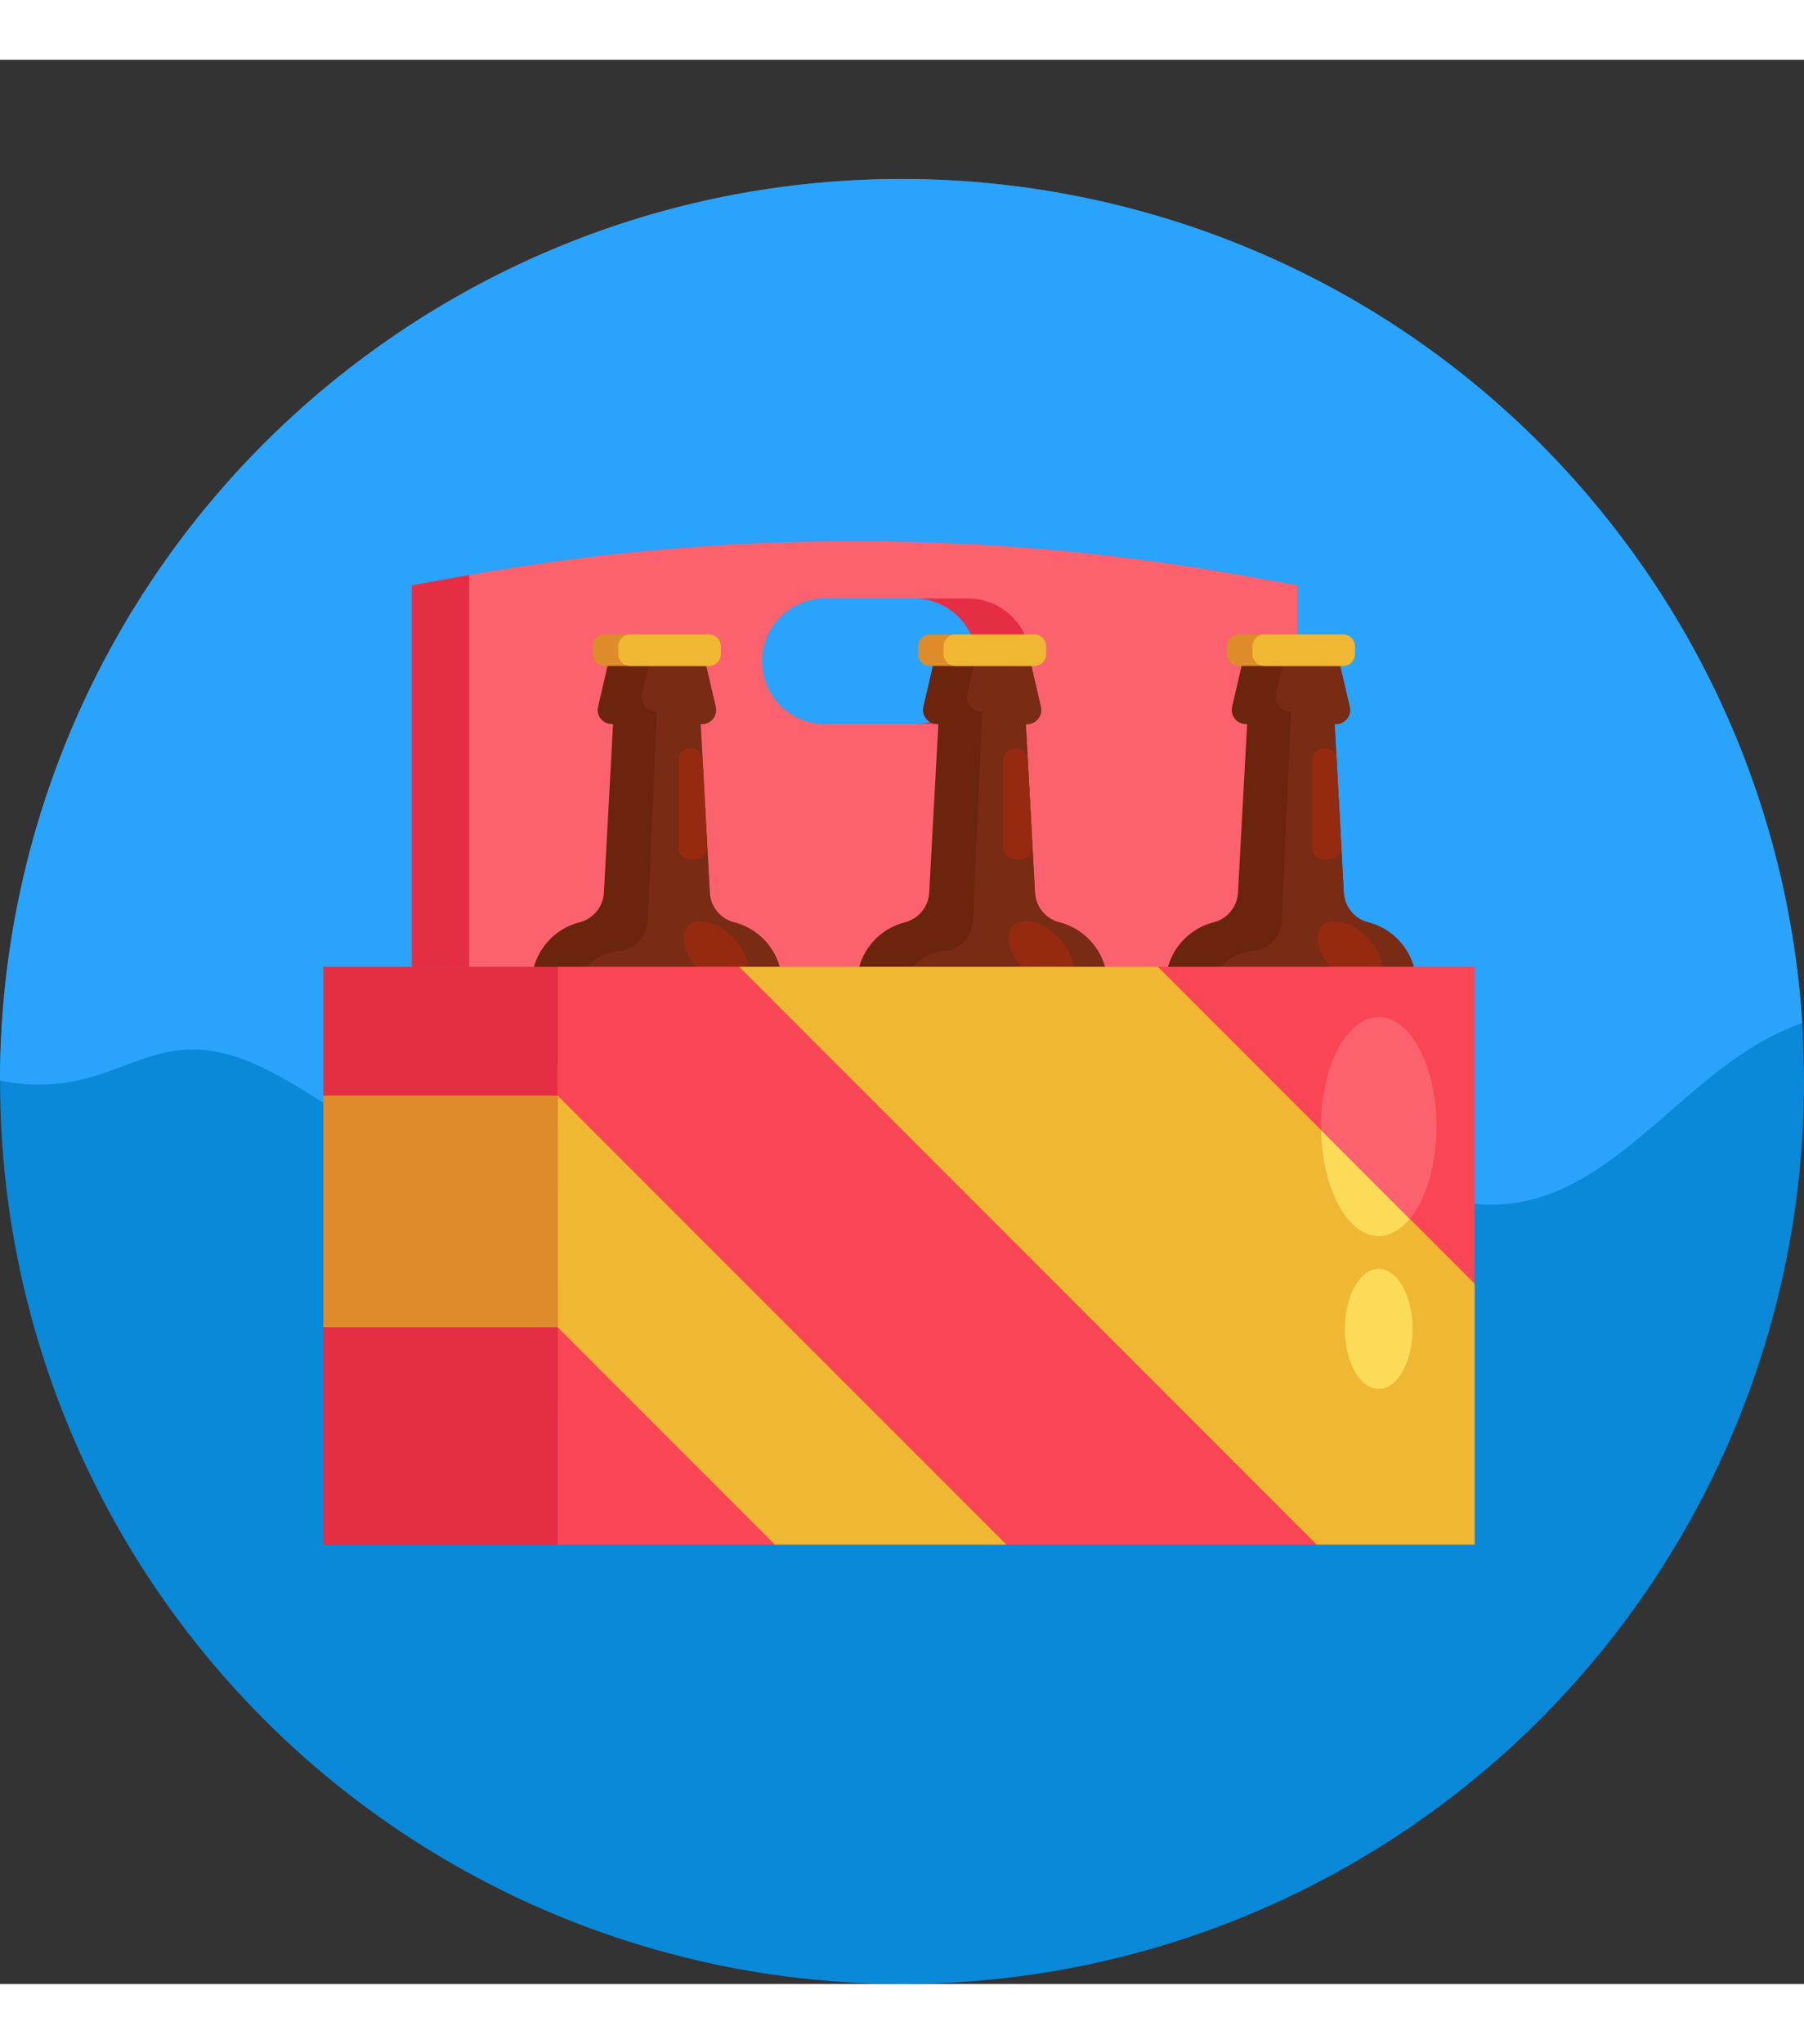 <svg viewBox="0 -33.81 511.98 545.79" xmlns="http://www.w3.org/2000/svg" width="2208" height="2500"><rect x="0" y="-33.81" width="511.98" height="545.79" fill="#333333" stroke="none"/><circle cx="256" cy="256" fill="#0989d8" r="255.98"/><path d="M0 255.76A255.63 255.63 0 0 1 103.44 50.44c113.54-84.25 273.87-60.52 358.12 53a254.76 254.76 0 0 1 49.93 136 76.89 76.89 0 0 0-14.24 6.88c-23.84 14.74-42 41.9-69.91 44.44-19.15 1.75-37.29-9.24-51.1-22.62s-24.87-29.51-39.4-42.12a112.53 112.53 0 0 0-157.7 10c-14.17 15.89-26.53 37.44-47.68 40-28.75 3.44-51.22-31.63-80-28.95-9.3.87-17.72 5.66-26.73 8a54.5 54.5 0 0 1-24.73.69z" fill="#29a3fb"/><path d="M259 154.59a17.8 17.8 0 1 0 0-35.59h43.35v35.59z" fill="#e52e44"/><path d="M353.94 112.69a627.66 627.66 0 0 0-220.78-.35l-2 .35-14.29 2.57v108.21h251.35V115.26zm-78.83 41.9h-41.45a17.8 17.8 0 0 1 0-35.59h41.45a17.8 17.8 0 0 1 0 35.59z" fill="#fb626e"/><path d="M133.16 112.34v111.13h-16.3V115.26l14.29-2.57z" fill="#e52e44"/><path d="M401.91 228.39v108.16a13.19 13.19 0 0 1-13.18 13.19H344a13.19 13.19 0 0 1-13.19-13.19V228.39a18.09 18.09 0 0 1 13.6-17.53 9.22 9.22 0 0 0 6.93-8.44l2.6-47.81h-.37a4 4 0 0 1-3.89-4.91l2.69-11.56a4 4 0 0 1 3.89-3.11h20.18a4 4 0 0 1 3.9 3.11l2.69 11.56a4 4 0 0 1-3.9 4.91h-.37l2.6 47.81a9.21 9.21 0 0 0 6.93 8.44 18.09 18.09 0 0 1 13.62 17.53z" fill="#6b250c"/><path d="M401.91 228.39v108.16a13.19 13.19 0 0 1-13.18 13.19h-32.28a13.19 13.19 0 0 1-13.18-13.19V232.47a13.59 13.59 0 0 1 13.6-13.61 9.23 9.23 0 0 0 6.93-8.44l2.59-59.22a.16.16 0 0 0-.16-.15 4.15 4.15 0 0 1-4.05-5.1l2.53-10.9h11.75a4 4 0 0 1 3.9 3.11l2.69 11.56a4 4 0 0 1-3.9 4.91h-.37l2.6 47.81a9.21 9.21 0 0 0 6.93 8.44 18.09 18.09 0 0 1 13.6 17.51z" fill="#7a2b13"/><path d="M384.54 132.55v2.24a3.34 3.34 0 0 1-3.33 3.35h-29.67a3.35 3.35 0 0 1-3.34-3.35v-2.24a3.34 3.34 0 0 1 3.34-3.34h29.67a3.33 3.33 0 0 1 3.33 3.34z" fill="#dd8c29"/><path d="M384.54 132.55v2.24a3.34 3.34 0 0 1-3.33 3.35h-22.45a3.34 3.34 0 0 1-3.33-3.35v-2.24a3.33 3.33 0 0 1 3.33-3.34h22.45a3.33 3.33 0 0 1 3.33 3.34z" fill="#efb732"/><g fill="#962a11"><ellipse cx="383.12" cy="219.64" rx="6.63" ry="11.09" transform="rotate(-45 383.12 219.646)"/><ellipse cx="394.06" cy="238.08" rx="4.71" ry="7.63" transform="rotate(-11.78 393.906 237.987)"/><path d="M343.27 328.33H370a4.11 4.11 0 0 1 4.11 4.11 4.11 4.11 0 0 1-4.11 4.11h-26.7v-8.23z"/><rect height="8.23" rx="4.11" width="15.27" x="379.73" y="328.33"/><path d="M375.89 161.45a3.45 3.45 0 0 1 3.44 3.26l1.34 24.59a3.45 3.45 0 0 1-3.44 3.63h-1.34a3.44 3.44 0 0 1-3.44-3.44v-24.6a3.44 3.44 0 0 1 3.44-3.44z"/></g><path d="M401.91 255.22v57.72h-71.08v-57.72l12.44-7 23.1-13z" fill="#efb732"/><path d="M343.27 248.22v64.72h-12.44v-57.72z" fill="#dd8c29"/><path d="M401.91 268.54h-14.13c-3.43-9.2-11.72-15.68-21.41-15.68s-18 6.48-21.41 15.68h-14.13v18.85H345c3.43 9.19 11.72 15.68 21.41 15.68s18-6.49 21.41-15.68h14.13z" fill="#fff"/><ellipse cx="366.37" cy="277.96" fill="#dd5e26" rx="16.75" ry="18.2"/><path d="M330.83 268.54h12.44v18.85h-12.44z" fill="#ebd9ea"/><path d="M314.26 228.39v108.16a13.19 13.19 0 0 1-13.18 13.19h-44.71a13.2 13.2 0 0 1-13.2-13.19V228.39a18.11 18.11 0 0 1 13.61-17.53 9.23 9.23 0 0 0 6.93-8.44l2.6-47.81h-.38a4 4 0 0 1-3.88-4.91l2.69-11.56a4 4 0 0 1 3.89-3.11h20.18a4 4 0 0 1 3.9 3.11l2.69 11.56a4 4 0 0 1-3.9 4.91h-.37l2.6 47.81a9.21 9.21 0 0 0 6.93 8.44 18.1 18.1 0 0 1 13.6 17.53z" fill="#6b250c"/><path d="M314.26 228.39v108.16a13.19 13.19 0 0 1-13.18 13.19H268.8a13.19 13.19 0 0 1-13.18-13.19V232.47a13.59 13.59 0 0 1 13.6-13.61 9.25 9.25 0 0 0 6.93-8.44l2.59-59.22a.16.16 0 0 0-.16-.15 4.15 4.15 0 0 1-4.05-5.1l2.53-10.9h11.75a4 4 0 0 1 3.9 3.11l2.69 11.56a4 4 0 0 1-3.9 4.91h-.37l2.6 47.81a9.21 9.21 0 0 0 6.93 8.44 18.1 18.1 0 0 1 13.6 17.51z" fill="#7a2b13"/><path d="M296.89 132.55v2.24a3.34 3.34 0 0 1-3.33 3.35h-29.67a3.35 3.35 0 0 1-3.34-3.35v-2.24a3.34 3.34 0 0 1 3.34-3.34h29.67a3.33 3.33 0 0 1 3.33 3.34z" fill="#dd8c29"/><path d="M296.89 132.55v2.24a3.34 3.34 0 0 1-3.33 3.35h-22.45a3.34 3.34 0 0 1-3.33-3.35v-2.24a3.33 3.33 0 0 1 3.33-3.34h22.45a3.33 3.33 0 0 1 3.33 3.34z" fill="#efb732"/><ellipse cx="295.46" cy="219.64" fill="#962a11" rx="6.63" ry="11.09" transform="rotate(-45 295.457 219.638)"/><ellipse cx="306.4" cy="238.08" fill="#962a11" rx="4.71" ry="7.63" transform="rotate(-11.78 306.274 238.009)"/><path d="M255.62 328.33h26.7a4.11 4.11 0 0 1 4.11 4.11 4.11 4.11 0 0 1-4.11 4.11h-26.7v-8.23z" fill="#962a11"/><rect fill="#962a11" height="8.23" rx="4.11" width="15.27" x="292.07" y="328.33"/><path d="M288.24 161.45a3.44 3.44 0 0 1 3.43 3.26L293 189.3a3.44 3.44 0 0 1-3.44 3.63h-1.33a3.44 3.44 0 0 1-3.45-3.44v-24.6a3.44 3.44 0 0 1 3.46-3.44z" fill="#962a11"/><path d="M314.25 255.22v57.72h-71.07v-57.72l12.44-7 23.09-13z" fill="#efb732"/><path d="M255.62 248.22v64.72h-12.44v-57.72z" fill="#dd8c29"/><path d="M314.26 268.54h-14.13c-3.43-9.2-11.73-15.68-21.41-15.68s-18 6.48-21.42 15.68h-14.13v18.85h14.13c3.43 9.19 11.73 15.68 21.42 15.68s18-6.49 21.41-15.68h14.13z" fill="#fff"/><ellipse cx="278.72" cy="277.96" fill="#dd5e26" rx="16.75" ry="18.2"/><path d="M243.17 268.54h12.44v18.85h-12.44z" fill="#ebd9ea"/><path d="M221.94 228.39v108.16a13.19 13.19 0 0 1-13.18 13.19h-44.71a13.19 13.19 0 0 1-13.19-13.19V228.39a18.09 18.09 0 0 1 13.6-17.53 9.22 9.22 0 0 0 6.93-8.44l2.6-47.81h-.37a4 4 0 0 1-3.89-4.91l2.69-11.56a4 4 0 0 1 3.89-3.11h20.18a4 4 0 0 1 3.9 3.11l2.69 11.56a4 4 0 0 1-3.9 4.91h-.37l2.6 47.81a9.21 9.21 0 0 0 6.93 8.44 18.09 18.09 0 0 1 13.6 17.53z" fill="#6b250c"/><path d="M221.94 228.39v108.16a13.19 13.19 0 0 1-13.18 13.19h-32.28a13.19 13.19 0 0 1-13.18-13.19V232.47a13.59 13.59 0 0 1 13.6-13.61 9.23 9.23 0 0 0 6.93-8.44l2.59-59.22a.16.16 0 0 0-.16-.15 4.15 4.15 0 0 1-4-5.1l2.53-10.9h11.75a4 4 0 0 1 3.9 3.11l2.69 11.56a4 4 0 0 1-3.9 4.91h-.37l2.6 47.81a9.21 9.21 0 0 0 6.93 8.44 18.09 18.09 0 0 1 13.55 17.51z" fill="#7a2b13"/><path d="M204.57 132.55v2.24a3.34 3.34 0 0 1-3.33 3.35h-29.67a3.35 3.35 0 0 1-3.34-3.35v-2.24a3.34 3.34 0 0 1 3.34-3.34h29.67a3.33 3.33 0 0 1 3.33 3.34z" fill="#dd8c29"/><path d="M204.57 132.55v2.24a3.34 3.34 0 0 1-3.33 3.35h-22.45a3.34 3.34 0 0 1-3.33-3.35v-2.24a3.33 3.33 0 0 1 3.33-3.34h22.45a3.33 3.33 0 0 1 3.33 3.34z" fill="#efb732"/><ellipse cx="203.15" cy="219.64" fill="#962a11" rx="6.63" ry="11.09" transform="rotate(-45 203.15 219.643)"/><ellipse cx="214.09" cy="238.08" fill="#962a11" rx="4.71" ry="7.63" transform="rotate(-11.78 213.993 237.991)"/><path d="M163.3 328.33H190a4.11 4.11 0 0 1 4.11 4.11 4.11 4.11 0 0 1-4.11 4.11h-26.7v-8.23z" fill="#962a11"/><rect fill="#962a11" height="8.23" rx="4.11" width="15.27" x="199.75" y="328.33"/><path d="M195.92 161.45a3.45 3.45 0 0 1 3.44 3.26l1.34 24.59a3.45 3.45 0 0 1-3.44 3.63h-1.34a3.44 3.44 0 0 1-3.44-3.44v-24.6a3.44 3.44 0 0 1 3.44-3.44z" fill="#962a11"/><path d="M221.94 255.22v57.72h-71.08v-57.72l12.44-7 23.1-13z" fill="#efb732"/><path d="M163.3 248.22v64.72h-12.44v-57.72z" fill="#dd8c29"/><path d="M221.94 268.54h-14.13c-3.43-9.2-11.72-15.68-21.41-15.68s-18 6.48-21.41 15.68h-14.13v18.85H165c3.43 9.19 11.72 15.68 21.41 15.68s18-6.49 21.41-15.68h14.13z" fill="#fff"/><ellipse cx="186.4" cy="277.96" fill="#dd5e26" rx="16.75" ry="18.2"/><path d="M150.86 268.54h12.44v18.85h-12.44z" fill="#ebd9ea"/><path d="M158.25 223.47H418.5v163.91H158.25z" fill="#fa4654"/><path d="M91.78 223.47h66.48v163.91H91.78z" fill="#e52e44"/><path d="M285.63 387.37h-65.7l-61.68-61.67V260zm132.87-74v74h-44.8l-163.91-163.9H328.6z" fill="#efb732"/><ellipse cx="391.28" cy="268.78" fill="#fb626e" rx="16.39" ry="31.05"/><ellipse cx="391.28" cy="326.17" fill="#fbdb58" rx="9.61" ry="17.05"/><path d="M400.08 295c-2.54 3.08-5.57 4.87-8.81 4.87-8.86 0-16.09-13.37-16.37-30.05z" fill="#fbdb58"/><path d="M158.25 325.7H91.77V260h66.48z" fill="#dd8c29"/></svg>